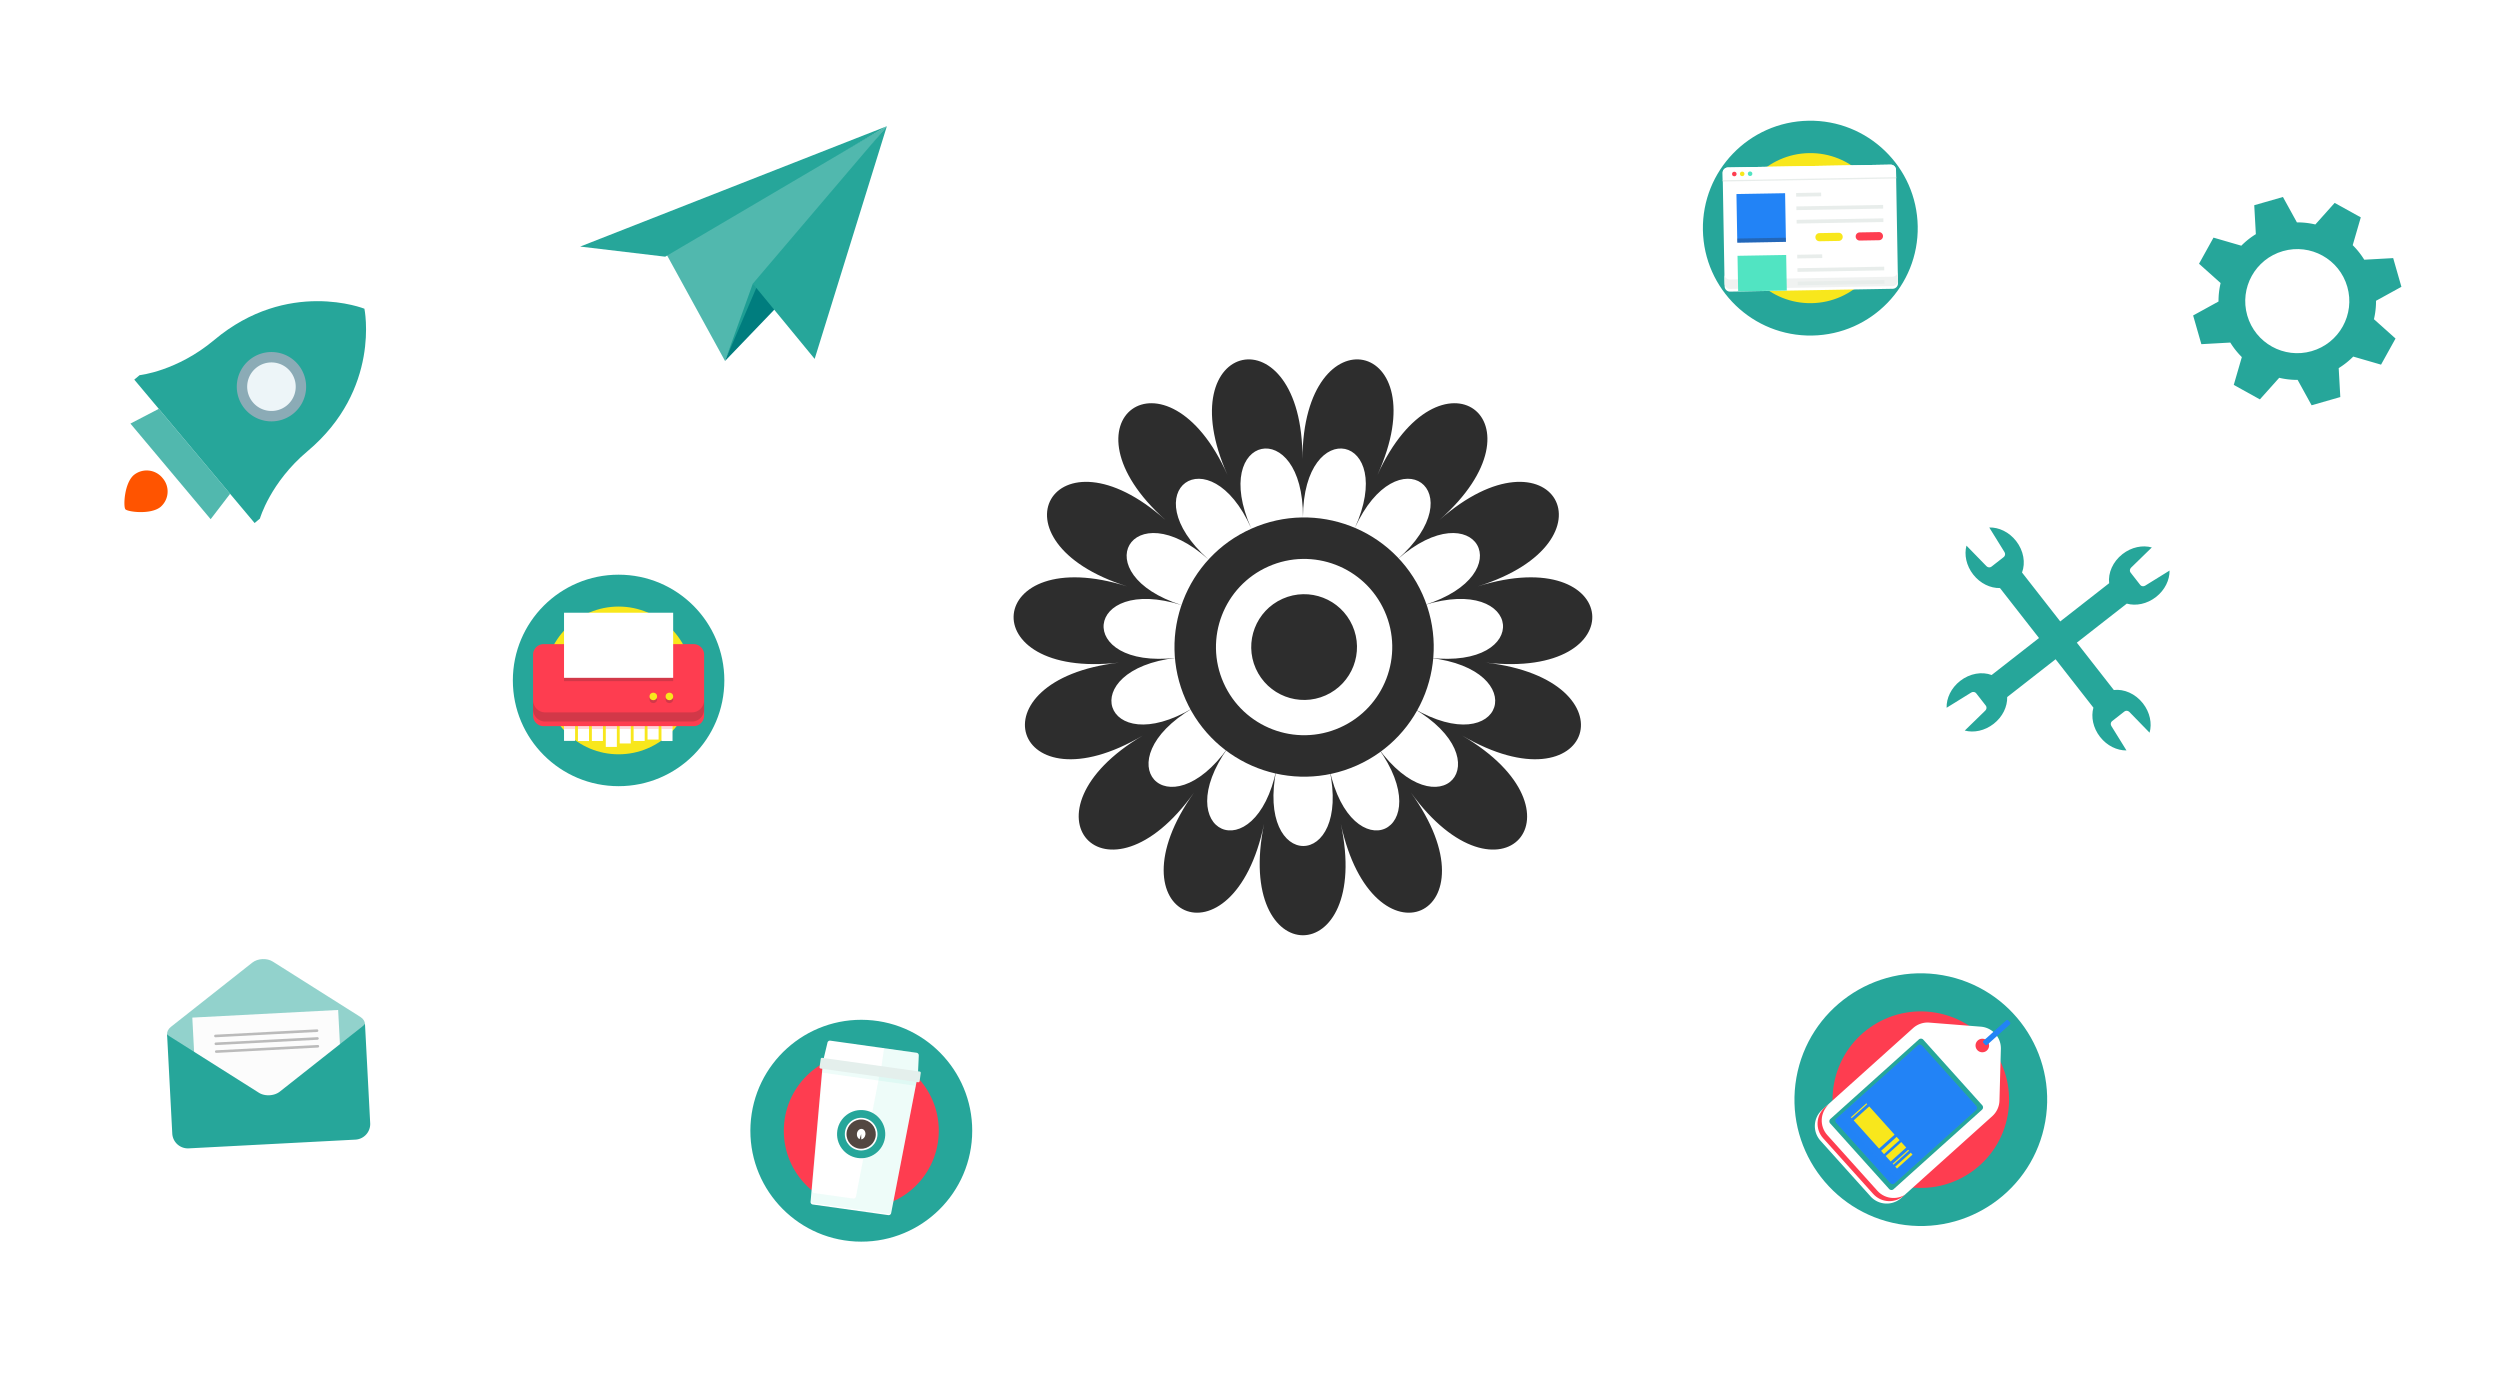 <svg version="1.1"
      xmlns="http://www.w3.org/2000/svg"
      xmlns:xlink="http://www.w3.org/1999/xlink"  id="snapshot-16816" width="1279" height="708" viewBox="0 0 1279 708"><desc>This image was made on Patterninja.com</desc><defs>
<!-- image 12591 -->
<g id="transformed-12591" data-image="12591" transform="translate(518.497, 182.924) rotate(336, 149.003, 148.166)"><g><svg version="1.1" width="298.006px" height="296.332px" viewBox="0 0 298.006 296.332"><g id="original-12591"><svg xmlns="http://www.w3.org/2000/svg" viewBox="0 0 200 199" xmlns:xlink="http://www.w3.org/1999/xlink" version="1.1" preserveAspectRatio="xMidYMid meet">
  <path fill-rule="evenodd" d="M99.818 129.663c-16.722 0-30.278-13.556-30.278-30.278s13.556-30.279 30.278-30.279c16.723 0 30.279 13.557 30.279 30.28 0 16.721-13.556 30.277-30.28 30.277zm0-74.805c-24.59 0-44.526 19.935-44.526 44.527 0 24.59 19.936 44.526 44.526 44.526 24.593 0 44.528-19.935 44.528-44.526 0-24.592-19.935-44.527-44.528-44.527z" fill="rgba(45, 45, 45, 1)" stroke="none"/>
  <path fill-rule="evenodd" d="M117.986 99.385c0 10.031-8.133 18.166-18.168 18.166-10.032 0-18.167-8.135-18.167-18.166 0-10.034 8.135-18.167 18.167-18.167 10.035 0 18.168 8.133 18.168 18.167" fill="rgba(45, 45, 45, 1)" stroke="none"/>
  <path fill-rule="evenodd" d="M137.678 120.275c30.927 18.246 8.828 42.79-12.165 13.509 20.993 29.281-9.181 42.714-16.605 7.393 7.424 35.32-25.603 35.32-18.177 0-7.426 35.32-37.599 21.888-16.608-7.393-20.99 29.281-43.09 4.737-12.162-13.51-30.927 18.247-41.134-13.164-5.619-17.289-35.515 4.125-32.063-28.722 1.902-18.076-33.965-10.646-17.452-39.25 9.087-15.743-26.54-23.507.18-42.92 14.706-10.686-14.526-32.233 17.78-39.1 17.78-3.78 0-35.32 32.307-28.453 17.782 3.78 14.525-32.233 41.245-12.82 14.707 10.686 26.538-23.507 43.053 5.097 9.088 15.743 33.965-10.646 37.418 22.2 1.901 18.076 35.517 4.125 25.31 35.536-5.617 17.29zm25.126-15.672c51.454 5.972 46.452-41.614-2.753-26.192 49.205-15.422 25.282-56.86-13.165-22.806 38.447-34.054-.265-62.179-21.308-15.48 21.043-46.699-25.76-56.648-25.76-5.476 0-51.172-46.803-41.223-25.76 5.475-21.043-46.698-59.753-18.573-21.305 15.48C14.305 21.552-9.62 62.99 39.585 78.412c-49.204-15.422-54.207 32.164-2.753 26.192-51.454 5.972-36.666 51.48 8.14 25.046-44.806 26.433-12.79 61.991 17.62 19.57-30.41 42.421 13.302 61.885 24.06 10.711-10.758 51.174 37.09 51.174 26.334 0 10.756 51.174 54.469 31.71 24.057-10.711 30.412 42.421 62.43 6.863 17.625-19.57 44.805 26.433 59.59-19.074 8.136-25.046z" fill="rgba(45, 45, 45, 1)" stroke="none"/>
</svg>
</g></svg></g></g>
<!-- /image 12591 -->

<!-- image 72938 -->
<g id="transformed-72938" data-image="72938" transform="translate(66.761, 150.711) rotate(5, 58.529, 58.529)"><g><svg version="1.1" width="117.058px" height="117.058px" viewBox="0 0 117.058 117.058"><g id="original-72938"><svg xmlns="http://www.w3.org/2000/svg" viewBox="0 0 66 66" xmlns:xlink="http://www.w3.org/1999/xlink" version="1.1" preserveAspectRatio="xMidYMid meet">
  <path fill-rule="evenodd" d="M8.251 35.121l22.628 22.628-4.95 7.778L.473 40.071z" fill="rgba(38, 166, 154, 0.8)" stroke="none"/>
  <path fill-rule="evenodd" d="M11.08 54.92a5.881 5.881 0 0 1 .174 8.311c-2.577 2.577-9.367 2.3-10.074 1.589-.707-.711-.988-7.5 1.589-10.074a5.881 5.881 0 0 1 8.311.174z" fill="rgba(255, 84, 0, 1)" stroke="none"/>
  <path fill-rule="evenodd" d="M.473 27.343l1.414-1.414s10.629-2.055 20.551-11.977C42.065-5.675 64.82 1.18 64.82 1.18s6.855 22.755-12.772 42.382c-9.922 9.922-11.977 20.551-11.977 20.551l-1.414 1.414L.473 27.343z" fill="rgba(38, 166, 154, 1)" stroke="none"/>
  <path fill-rule="evenodd" d="M47.142 18.858a10 10 0 1 1-14.142 0c3.905-3.905 10.237-3.905 14.142 0z" fill="rgba(139, 171, 182, 1)" stroke="none"/>
  <path fill-rule="evenodd" d="M45.021 20.979a7 7 0 1 1-9.9 9.899 7 7 0 0 1 9.9-9.899z" fill="rgba(237, 245, 248, 1)" stroke="none"/>
</svg>
</g></svg></g></g>
<!-- /image 72938 -->

<!-- image 46551 -->
<g id="transformed-46551" data-image="46551" transform="translate(383.376, 521.366) rotate(3, 57.104, 57.104)"><g><svg version="1.1" width="114.208px" height="114.208px" viewBox="0 0 114.208 114.208"><g id="original-46551"><svg xmlns="http://www.w3.org/2000/svg" viewBox="0 0 161 161" xmlns:xlink="http://www.w3.org/1999/xlink" version="1.1" preserveAspectRatio="xMidYMid meet">
  <circle cx="80.728" cy="80.5" r="80" fill-rule="evenodd" fill="rgba(38, 166, 154, 1)" stroke="none"/>
  <circle cx="80.728" cy="80.5" r="55.885" fill-rule="evenodd" fill="rgba(254, 61, 80, 1)" stroke="none"/>
  <path fill-rule="evenodd" d="M103.341 140.27l-54.776-4.793a1.847 1.847 0 0 1-1.685-1.906l3.573-100.026a1.847 1.847 0 0 1 2.008-1.774l65.053 5.691a1.847 1.847 0 0 1 1.669 2.096l-13.851 99.127a1.847 1.847 0 0 1-1.99 1.584z" fill="rgba(255, 255, 255, 1)" stroke="none"/>
  <path fill-rule="evenodd" d="M79.372 128.069a1.847 1.847 0 0 1-1.99 1.584l-28.092-2.457a1.847 1.847 0 0 1-1.685-1.906l3.35-93.765a1.83 1.83 0 0 0-.421 1.1L46.96 132.65a1.847 1.847 0 0 0 1.685 1.906l54.776 4.792c.98.086 1.854-.61 1.99-1.584l13.85-99.127c.06-.417-26.715-3.152-26.906-3.491l-12.984 92.922z" fill="rgba(81, 228, 194, 0.1)" stroke="none"/>
  <path fill-rule="evenodd" d="M117.362 38.204l-64.88-5.676a1.847 1.847 0 0 1-1.656-2.176l2.223-12.049a1.847 1.847 0 0 1 1.978-1.505l62.56 5.473a1.847 1.847 0 0 1 1.686 1.826l.097 12.252a1.847 1.847 0 0 1-2.008 1.855z" fill="rgba(255, 255, 255, 1)" stroke="none"/>
  <path fill-rule="evenodd" d="M117.587 22.271l-23.591-2.064-1.385 15.831 24.75 2.166a1.847 1.847 0 0 0 2.009-1.855l-.097-12.252a1.847 1.847 0 0 0-1.686-1.826z" fill="rgba(81, 228, 194, 0.1)" stroke="none"/>
  <path fill-rule="evenodd" d="M50.453 33.545l-.235 6.582 68.053 5.954.911-6.523a1.828 1.828 0 0 0-.287-1.256l-67.94-5.944a1.83 1.83 0 0 0-.502 1.187z" fill="rgba(81, 228, 194, 0.1)" stroke="none"/>
  <path fill-rule="evenodd" d="M119.86 43.439l-70.748-6.19a.924.924 0 0 1-.84-1l.52-5.935a.924.924 0 0 1 1-.84l70.748 6.19a.924.924 0 0 1 .84 1.001l-.52 5.934a.924.924 0 0 1-1 .84z" fill="rgba(228, 239, 236, 1)" stroke="none"/>
  <circle cx="80.758" cy="82.962" r="17.386" fill-rule="evenodd" fill="rgba(38, 166, 154, 1)" stroke="none"/>
  <circle cx="80.758" cy="82.962" r="11.772" fill-rule="evenodd" fill="rgba(255, 255, 255, 1)" stroke="none"/>
  <circle cx="80.758" cy="82.962" r="10.564" fill-rule="evenodd" fill="rgba(83, 71, 65, 1)" stroke="none"/>
  <path fill-rule="evenodd" d="M81.09 79.17c-1.697-.15-3.22 1.424-3.403 3.512-.16 1.834.767 3.453 2.144 3.922l.93-3.705.001-.007v.004l.002-.004-.001.007.273 3.81c1.438-.221 2.633-1.655 2.794-3.49.182-2.088-1.045-3.901-2.74-4.05z" fill="rgba(255, 255, 255, 1)" stroke="none"/>
</svg>
</g></svg></g></g>
<!-- /image 46551 -->

<!-- image 40729 -->
<g id="transformed-40729" data-image="40729" transform="translate(261.983, 293.623) rotate(0, 54.437, 54.437)"><g><svg version="1.1" width="108.874px" height="108.874px" viewBox="0 0 108.874 108.874"><g id="original-40729"><svg xmlns="http://www.w3.org/2000/svg" viewBox="0 0 161 161" xmlns:xlink="http://www.w3.org/1999/xlink" version="1.1" preserveAspectRatio="xMidYMid meet">
  <circle cx="80.578" cy="80.573" r="80" fill-rule="evenodd" fill="rgba(38, 166, 154, 1)" stroke="none"/>
  <circle cx="80.578" cy="80.573" r="55.885" fill-rule="evenodd" fill="rgba(248, 231, 28, 1)" stroke="none"/>
  <path fill-rule="evenodd" d="M39.298 114.177h8.368v12.135h-8.368z" fill="rgba(255, 255, 255, 1)" stroke="none"/>
  <path fill-rule="evenodd" d="M49.828 114.177h8.368v12.251h-8.368z" fill="rgba(255, 255, 255, 1)" stroke="none"/>
  <path fill-rule="evenodd" d="M60.359 114.177h8.368v12.202h-8.368z" fill="rgba(255, 255, 255, 1)" stroke="none"/>
  <path fill-rule="evenodd" d="M70.889 114.177h8.368v16.694h-8.368z" fill="rgba(255, 255, 255, 1)" stroke="none"/>
  <path fill-rule="evenodd" d="M81.419 114.177h8.368v14.082h-8.368z" fill="rgba(255, 255, 255, 1)" stroke="none"/>
  <path fill-rule="evenodd" d="M91.949 114.177h8.368v12.193h-8.368z" fill="rgba(255, 255, 255, 1)" stroke="none"/>
  <path fill-rule="evenodd" d="M102.48 114.177h8.368v11.137h-8.368z" fill="rgba(255, 255, 255, 1)" stroke="none"/>
  <path fill-rule="evenodd" d="M113.01 114.177h8.368v12.244h-8.368z" fill="rgba(255, 255, 255, 1)" stroke="none"/>
  <path fill-rule="evenodd" d="M137.288 115.167H23.868a8 8 0 0 1-8-8V61.103a8 8 0 0 1 8-8h113.42a8 8 0 0 1 8 8v46.064a8 8 0 0 1-8 8z" fill="rgba(254, 61, 80, 1)" stroke="none"/>
  <path fill-rule="evenodd" d="M145.288 90.85v4.631a9.264 9.264 0 0 1-9.264 9.264H25.132a9.264 9.264 0 0 1-9.264-9.264v6.948a9.264 9.264 0 0 0 9.264 9.264h110.892a9.264 9.264 0 0 0 9.264-9.264V89.691v1.16z" fill="rgba(37, 37, 40, 0.2)" stroke="none"/>
  <path fill-rule="evenodd" d="M39.298 29.352h82.56v49.262h-82.56z" fill="rgba(255, 255, 255, 1)" stroke="none"/>
  <path fill-rule="evenodd" d="M39.298 78.633h82.56v2.475h-82.56z" fill="rgba(37, 37, 40, 0.2)" stroke="none"/>
  <path fill-rule="evenodd" d="M39.298 115.158h8.37v2.138h-8.37z" fill="rgba(254, 61, 80, 0.2)" stroke="none"/>
  <path fill-rule="evenodd" d="M49.827 115.158h8.37v2.138h-8.37z" fill="rgba(254, 61, 80, 0.2)" stroke="none"/>
  <path fill-rule="evenodd" d="M60.358 115.158h8.37v2.138h-8.37z" fill="rgba(254, 61, 80, 0.2)" stroke="none"/>
  <path fill-rule="evenodd" d="M70.888 115.158h8.37v2.138h-8.37z" fill="rgba(254, 61, 80, 0.2)" stroke="none"/>
  <path fill-rule="evenodd" d="M81.418 115.158h8.37v2.138h-8.37z" fill="rgba(254, 61, 80, 0.2)" stroke="none"/>
  <path fill-rule="evenodd" d="M91.949 115.158h8.37v2.138h-8.37z" fill="rgba(254, 61, 80, 0.2)" stroke="none"/>
  <path fill-rule="evenodd" d="M102.479 115.158h8.37v2.138h-8.37z" fill="rgba(254, 61, 80, 0.2)" stroke="none"/>
  <path fill-rule="evenodd" d="M113.01 115.158h8.37v2.138h-8.37z" fill="rgba(254, 61, 80, 0.2)" stroke="none"/>
  <circle cx="119.006" cy="94.867" r="2.852" fill-rule="evenodd" fill="rgba(37, 37, 40, 0.2)" stroke="none"/>
  <circle cx="119.006" cy="92.684" r="2.852" fill-rule="evenodd" fill="rgba(248, 231, 28, 1)" stroke="none"/>
  <circle cx="106.847" cy="94.867" r="2.852" fill-rule="evenodd" fill="rgba(37, 37, 40, 0.2)" stroke="none"/>
  <circle cx="106.847" cy="92.684" r="2.852" fill-rule="evenodd" fill="rgba(248, 231, 28, 1)" stroke="none"/>
</svg>
</g></svg></g></g>
<!-- /image 40729 -->

<!-- image 89206 -->
<g id="transformed-89206" data-image="89206" transform="translate(86.003, 490.492) rotate(357, 50.697, 47.478)"><g><svg version="1.1" width="101.394px" height="94.957px" viewBox="0 0 101.394 94.957"><g id="original-89206"><svg xmlns="http://www.w3.org/2000/svg" viewBox="0 0 76 71" xmlns:xlink="http://www.w3.org/1999/xlink" version="1.1" preserveAspectRatio="xMidYMid meet">
  <path fill-rule="evenodd" d="M41.938 1.156l32.429 22.95c2.175 1.54 2.18 4.03 0 5.574L41.938 52.63c-2.175 1.54-5.696 1.543-7.876 0L1.633 29.68c-2.175-1.54-2.18-4.031 0-5.574l32.429-22.95c2.175-1.54 5.696-1.543 7.876 0z" fill="rgba(38, 166, 154, 0.5)" stroke="none"/>
  <path fill-rule="evenodd" d="M10 21h56v40H10z" fill="rgba(252, 252, 252, 1)" stroke="none"/>
  <path fill-rule="evenodd" d="M18.5 34h39a.5.5 0 1 1 0 1h-39a.5.5 0 1 1 0-1z" fill="rgba(187, 187, 187, 1)" stroke="none"/>
  <path fill-rule="evenodd" d="M18.5 31h39a.5.5 0 1 1 0 1h-39a.5.5 0 1 1 0-1z" fill="rgba(187, 187, 187, 1)" stroke="none"/>
  <path fill-rule="evenodd" d="M18.5 28h39a.5.5 0 1 1 0 1h-39a.5.5 0 1 1 0-1z" fill="rgba(187, 187, 187, 1)" stroke="none"/>
  <path fill-rule="evenodd" d="M.002 26.837a6.134 6.134 0 0 0-.002.17v37.987A6 6 0 0 0 5.995 71h64.01A6 6 0 0 0 76 64.994V27.006c0-.056 0-.113-.002-.17-.252.321-.57.623-.955.896L42.011 51.109c-2.215 1.567-5.801 1.571-8.022 0L.957 27.732a4.523 4.523 0 0 1-.955-.895z" fill="rgba(38, 166, 154, 1)" stroke="none"/>
  <path fill-rule="evenodd" d="M52.393 47.393a1 1 0 0 1 1.415 0l17.8 17.8a1 1 0 1 1-1.415 1.415l-17.8-17.8a1 1 0 0 1 0-1.415z" fill="rgba(38, 166, 154, 1)" stroke="none"/>
  <path fill-rule="evenodd" d="M23.607 47.393a1 1 0 0 1 0 1.415l-17.8 17.8a1 1 0 1 1-1.415-1.415l17.8-17.8a1 1 0 0 1 1.415 0z" fill="rgba(38, 166, 154, 1)" stroke="none"/>
</svg>
</g></svg></g></g>
<!-- /image 89206 -->

<!-- image 07222 -->
<g id="transformed-07222" data-image="07222" transform="translate(297.227, 59.109) rotate(4, 76.183, 62.791)"><g><svg version="1.1" width="152.367px" height="125.583px" viewBox="0 0 152.367 125.583"><g id="original-07222"><svg xmlns="http://www.w3.org/2000/svg" viewBox="0 0 80 66" xmlns:xlink="http://www.w3.org/1999/xlink" version="1.1" preserveAspectRatio="xMidYMid meet">
  <path fill-rule="evenodd" d="M55 49.22L41 66l6-21.254z" fill="rgba(0, 125, 126, 1)" stroke="none"/>
  <path fill-rule="evenodd" d="M80 0L65 63.763 47 44.746z" fill="rgba(38, 166, 154, 1)" stroke="none"/>
  <path fill-rule="evenodd" d="M80 0L48 45.864 41 66 23 38.034z" fill="rgba(38, 166, 154, 0.8)" stroke="none"/>
  <path fill-rule="evenodd" d="M80 0L23 39.153 0 38.034z" fill="rgba(38, 166, 154, 1)" stroke="none"/>
</svg>
</g></svg></g></g>
<!-- /image 07222 -->

<!-- image 74832 -->
<g id="transformed-74832" data-image="74832" transform="translate(917.405, 497.275) rotate(10, 65.045, 65.045)"><g><svg version="1.1" width="130.09px" height="130.09px" viewBox="0 0 130.09 130.09"><g id="original-74832"><svg xmlns="http://www.w3.org/2000/svg" viewBox="0 0 161 161" xmlns:xlink="http://www.w3.org/1999/xlink" version="1.1" preserveAspectRatio="xMidYMid meet">
  <circle cx="80.849" cy="80.774" r="80" fill-rule="evenodd" fill="rgba(38, 166, 154, 1)" stroke="none"/>
  <circle cx="80.849" cy="80.774" r="55.885" fill-rule="evenodd" fill="rgba(254, 61, 80, 1)" stroke="none"/>
  <path fill-rule="evenodd" d="M129.992 72.724l-4.794-32.351c-1.073-7.26-7.641-12.402-14.956-11.707L77.696 31.79a13.777 13.777 0 0 0-9.545 5.223l-47.747 61c-4.696 5.999-3.631 14.668 2.359 19.356l37.34 29.227c5.999 4.696 14.66 3.64 19.356-2.359l47.747-61a13.81 13.81 0 0 0 2.786-10.513zM110.6 43.625a4.286 4.286 0 1 1 5.284-6.75 4.286 4.286 0 0 1-5.284 6.75z" fill="rgba(255, 255, 255, 1)" stroke="none"/>
  <path fill-rule="evenodd" d="M70.893 139.942l-43.954-34.404a2 2 0 0 1-.342-2.808l46.402-59.282a2 2 0 0 1 2.808-.342L119.76 77.51a2 2 0 0 1 .343 2.807L73.7 139.6a2 2 0 0 1-2.807.342z" fill="rgba(38, 166, 154, 1)" stroke="none"/>
  <path fill-rule="evenodd" d="M70.961 136.09l-40.3-31.544a2 2 0 0 1-.341-2.807l42.61-54.44a2 2 0 0 1 2.808-.341l40.3 31.543a2 2 0 0 1 .342 2.808l-42.611 54.439a2 2 0 0 1-2.808.342z" fill="rgba(34, 131, 246, 1)" stroke="none"/>
  <path fill-rule="evenodd" d="M73.53 132.436l-39.938-31.26a2.23 2.23 0 0 1-.381-3.131l-2.75 3.512a2.23 2.23 0 0 0 .382 3.131l39.937 31.26a2.23 2.23 0 0 0 3.13-.382l2.75-3.512a2.23 2.23 0 0 1-3.13.382z" fill="rgba(34, 131, 246, 0.2)" stroke="none"/>
  <path fill-rule="evenodd" d="M63.769 142.358l-37.34-29.227c-5.99-4.689-7.055-13.358-2.36-19.356l-2.25 2.428c-4.694 6-3.63 14.668 2.36 19.356l37.34 29.228c6 4.695 14.66 3.64 19.356-2.36l2.25-2.428c-4.696 5.999-13.358 7.054-19.356 2.36z" fill="rgba(254, 61, 80, 1)" stroke="none"/>
  <path fill-rule="evenodd" d="M60.197 115.885l-18.939-14.824 8.145-10.406 18.939 14.825z" fill="rgba(248, 231, 28, 1)" stroke="none"/>
  <path fill-rule="evenodd" d="M63.893 118.777l-2.195-1.717 8.145-10.406 2.195 1.718z" fill="rgba(248, 231, 28, 1)" stroke="none"/>
  <path fill-rule="evenodd" d="M70.937 124.291l-.58-.453 8.145-10.406.58.454z" fill="rgba(248, 231, 28, 1)" stroke="none"/>
  <path fill-rule="evenodd" d="M39.763 99.89l-.58-.454 8.145-10.405.58.453z" fill="rgba(248, 231, 28, 1)" stroke="none"/>
  <path fill-rule="evenodd" d="M73.564 126.348l-1.297-1.015 8.145-10.406 1.297 1.016z" fill="rgba(248, 231, 28, 1)" stroke="none"/>
  <path fill-rule="evenodd" d="M68.858 122.663l-3.696-2.892 8.145-10.406 3.696 2.893z" fill="rgba(248, 231, 28, 1)" stroke="none"/>
  <path fill-rule="evenodd" d="M127.926 22.688l-1.166-.912a1 1 0 0 0-1.404.17l-11.864 15.158a1 1 0 0 0 .171 1.404l1.166.912a1 1 0 0 0 1.404-.17l11.864-15.158a1 1 0 0 0-.171-1.404z" fill="rgba(34, 131, 246, 1)" stroke="none"/>
  <path fill-rule="evenodd" d="M117.738 37.32l-1.416 1.81a1.145 1.145 0 0 1-1.613.197l-.932-.73a1.152 1.152 0 0 1-.197-1.613l1.417-1.81a1.152 1.152 0 0 0 .196 1.613l.932.73a1.145 1.145 0 0 0 1.613-.197z" fill="rgba(34, 131, 246, 0.2)" stroke="none"/>
</svg>
</g></svg></g></g>
<!-- /image 74832 -->

<!-- image 16389 -->
<g id="transformed-16389" data-image="16389" transform="translate(1122.041, 100.811) rotate(344, 53.249, 53.249)"><g><svg version="1.1" width="106.498px" height="106.498px" viewBox="0 0 106.498 106.498"><g id="original-16389"><svg xmlns="http://www.w3.org/2000/svg" viewBox="0 0 68 68" xmlns:xlink="http://www.w3.org/1999/xlink" version="1.1" preserveAspectRatio="xMidYMid meet">
  <path fill-rule="evenodd" d="M67.988 38.877v-9.754l-9.23-2.1a25.557 25.557 0 0 0-2.316-5.6l5.04-8.009-6.9-6.9-8.008 5.04a25.471 25.471 0 0 0-5.6-2.317l-2.1-9.229H29.12l-2.1 9.229a25.491 25.491 0 0 0-5.6 2.317l-8.009-5.04-6.9 6.9 5.04 8.009a25.557 25.557 0 0 0-2.316 5.6l-9.23 2.1v9.754l9.23 2.1a25.557 25.557 0 0 0 2.316 5.6l-5.04 8.009 6.9 6.9 8.009-5.04a25.491 25.491 0 0 0 5.6 2.317l2.1 9.229h9.754l2.1-9.229a25.471 25.471 0 0 0 5.6-2.317l8.008 5.04 6.9-6.9-5.04-8.009a25.557 25.557 0 0 0 2.316-5.6l9.23-2.1z" fill="rgba(38, 166, 154, 1)" stroke="none"/>
  <circle cx="34" cy="34" r="17" fill-rule="evenodd" fill="rgba(255, 255, 255, 1)" stroke="none"/>
</svg>
</g></svg></g></g>
<!-- /image 16389 -->

<!-- image 67217 -->
<g id="transformed-67217" data-image="67217" transform="translate(999.319, 274.35) rotate(7, 53.451, 52.56)"><g><svg version="1.1" width="106.902px" height="105.121px" viewBox="0 0 106.902 105.121"><g id="original-67217"><svg xmlns="http://www.w3.org/2000/svg" viewBox="0 0 62 61" xmlns:xlink="http://www.w3.org/1999/xlink" version="1.1" preserveAspectRatio="xMidYMid meet">
  <path fill-rule="evenodd" d="M31.081 25.234l13.03-13.03c-.72-2.954.28-6.466 2.882-9.068C49.401.73 52.588-.307 55.393.122l-5.388 6.712c-.352.438-.337 1.088.03 1.455l3.313 3.313c.375.375 1.019.381 1.455.03l6.652-5.339c.38 2.773-.662 5.901-3.033 8.272-2.4 2.401-5.578 3.438-8.376 3.018L36.738 30.891l12.616 12.615c2.955-.72 6.467.281 9.068 2.883 2.408 2.407 3.444 5.595 3.014 8.4L54.725 49.4c-.439-.352-1.089-.336-1.456.031l-3.312 3.312c-.375.375-.382 1.02-.031 1.456l5.34 6.651c-2.774.38-5.902-.661-8.273-3.033-2.4-2.4-3.438-5.577-3.018-8.376L31.081 36.548 18.188 49.44c.42 2.799-.617 5.976-3.018 8.376-2.371 2.372-5.5 3.413-8.272 3.033l5.34-6.651c.35-.437.343-1.08-.032-1.456L8.894 49.43c-.367-.367-1.017-.383-1.456-.03L.726 54.787c-.429-2.804.607-5.992 3.015-8.4 2.601-2.6 6.113-3.601 9.068-2.882L25.425 30.89 12.117 17.582c-2.798.42-5.975-.617-8.376-3.018C1.37 12.195.329 9.066.708 6.293l6.652 5.34c.436.35 1.08.344 1.455-.031l3.312-3.313c.368-.367.383-1.017.031-1.455L6.77.122c2.805-.43 5.992.607 8.4 3.014 2.601 2.602 3.602 6.114 2.882 9.069l13.03 13.029z" fill="rgba(38, 166, 154, 1)" stroke="none"/>
</svg>
</g></svg></g></g>
<!-- /image 67217 -->

<!-- image 08406 -->
<g id="transformed-08406" data-image="08406" transform="translate(870.798, 61.238) rotate(359, 55.302, 55.302)"><g><svg version="1.1" width="110.604px" height="110.604px" viewBox="0 0 110.604 110.604"><g id="original-08406"><svg xmlns="http://www.w3.org/2000/svg" viewBox="0 0 161 161" xmlns:xlink="http://www.w3.org/1999/xlink" version="1.1" preserveAspectRatio="xMidYMid meet">
  <circle cx="80.576" cy="80.756" r="80" fill-rule="evenodd" fill="rgba(38, 166, 154, 1)" stroke="none"/>
  <circle cx="80.576" cy="80.756" r="55.885" fill-rule="evenodd" fill="rgba(248, 231, 28, 1)" stroke="none"/>
  <path fill-rule="evenodd" d="M141.135 126.983H20.017a4 4 0 0 1-4-4V38.53a4 4 0 0 1 4-4h121.118a4 4 0 0 1 4 4v84.454a4 4 0 0 1-4 4z" fill="rgba(255, 255, 255, 1)" stroke="none"/>
  <path fill-rule="evenodd" d="M145.138 113.984v7c0 2.21-1.79 4-4 4H20.018c-2.21 0-4-1.79-4-4v-7c0 2.21 1.79 4 4 4h121.12c2.21 0 4-1.79 4-4z" fill="rgba(240, 242, 241, 1)" stroke="none"/>
  <path fill-rule="evenodd" d="M145.138 38.524v5.89H16.018v-5.89c0-2.2 1.79-4 4-4h121.12c2.21 0 4 1.8 4 4z" fill="rgba(255, 255, 255, 1)" stroke="none"/>
  <path fill-rule="evenodd" d="M26.018 100.414h36.237v26.496H26.018z" fill="rgba(81, 228, 194, 1)" stroke="none"/>
  <circle cx="24.691" cy="39.469" r="1.695" fill-rule="evenodd" fill="rgba(254, 61, 80, 1)" stroke="none"/>
  <circle cx="30.566" cy="39.469" r="1.695" fill-rule="evenodd" fill="rgba(248, 231, 28, 1)" stroke="none"/>
  <circle cx="36.441" cy="39.469" r="1.695" fill-rule="evenodd" fill="rgba(81, 228, 194, 1)" stroke="none"/>
  <path fill-rule="evenodd" d="M16.018 44.414h129.117" fill="rgba(0, 0, 0, 1)" stroke="rgba(232, 237, 235, 1)"/>
  <path fill-rule="evenodd" d="M70.463 54.414h18.625v2.75H70.463z" fill="rgba(232, 237, 235, 1)" stroke="none"/>
  <path fill-rule="evenodd" d="M70.463 64.414h64.625v2.75H70.463z" fill="rgba(232, 237, 235, 1)" stroke="none"/>
  <path fill-rule="evenodd" d="M70.463 74.414h64.625v2.75H70.463z" fill="rgba(232, 237, 235, 1)" stroke="none"/>
  <path fill-rule="evenodd" d="M70.463 100.414h18.625v2.75H70.463z" fill="rgba(232, 237, 235, 1)" stroke="none"/>
  <path fill-rule="evenodd" d="M70.463 110.414h64.625v2.75H70.463z" fill="rgba(232, 237, 235, 1)" stroke="none"/>
  <path fill-rule="evenodd" d="M70.463 120.414h64.625v2.75H70.463z" fill="rgba(232, 237, 235, 1)" stroke="none"/>
  <path fill-rule="evenodd" d="M26.018 54.414h36.237v36.237H26.018z" fill="rgba(34, 131, 246, 1)" stroke="none"/>
  <path fill-rule="evenodd" d="M26.018 87.56h36.237v3.091H26.018z" fill="rgba(37, 37, 40, 0.3)" stroke="none"/>
  <path fill-rule="evenodd" d="M101.588 84.58H87.255a3 3 0 0 0-3 3v.07a3 3 0 0 0 3 3h14.333a3 3 0 0 0 3-3v-.07a3 3 0 0 0-3-3z" fill="rgba(248, 231, 28, 1)" stroke="none"/>
  <path fill-rule="evenodd" d="M131.588 84.58h-14.333a3 3 0 0 0-3 3v.07a3 3 0 0 0 3 3h14.333a3 3 0 0 0 3-3v-.07a3 3 0 0 0-3-3z" fill="rgba(254, 61, 80, 1)" stroke="none"/>
</svg>
</g></svg></g></g>
<!-- /image 08406 -->
</defs><rect x="0" y="0" width="1279" height="708" fill="rgba(255, 255, 255, 1)"></rect><use xlink:href="#transformed-12591" transform="translate(-1279, -708)"></use><use xlink:href="#transformed-12591" transform="translate(0, -708)"></use><use xlink:href="#transformed-12591" transform="translate(1279, -708)"></use><use xlink:href="#transformed-12591" transform="translate(-1279, 0)"></use><use xlink:href="#transformed-12591" transform="translate(0, 0)"></use><use xlink:href="#transformed-12591" transform="translate(1279, 0)"></use><use xlink:href="#transformed-12591" transform="translate(-1279, 708)"></use><use xlink:href="#transformed-12591" transform="translate(0, 708)"></use><use xlink:href="#transformed-12591" transform="translate(1279, 708)"></use><use xlink:href="#transformed-72938" transform="translate(-1279, -708)"></use><use xlink:href="#transformed-72938" transform="translate(0, -708)"></use><use xlink:href="#transformed-72938" transform="translate(1279, -708)"></use><use xlink:href="#transformed-72938" transform="translate(-1279, 0)"></use><use xlink:href="#transformed-72938" transform="translate(0, 0)"></use><use xlink:href="#transformed-72938" transform="translate(1279, 0)"></use><use xlink:href="#transformed-72938" transform="translate(-1279, 708)"></use><use xlink:href="#transformed-72938" transform="translate(0, 708)"></use><use xlink:href="#transformed-72938" transform="translate(1279, 708)"></use><use xlink:href="#transformed-46551" transform="translate(-1279, -708)"></use><use xlink:href="#transformed-46551" transform="translate(0, -708)"></use><use xlink:href="#transformed-46551" transform="translate(1279, -708)"></use><use xlink:href="#transformed-46551" transform="translate(-1279, 0)"></use><use xlink:href="#transformed-46551" transform="translate(0, 0)"></use><use xlink:href="#transformed-46551" transform="translate(1279, 0)"></use><use xlink:href="#transformed-46551" transform="translate(-1279, 708)"></use><use xlink:href="#transformed-46551" transform="translate(0, 708)"></use><use xlink:href="#transformed-46551" transform="translate(1279, 708)"></use><use xlink:href="#transformed-40729" transform="translate(-1279, -708)"></use><use xlink:href="#transformed-40729" transform="translate(0, -708)"></use><use xlink:href="#transformed-40729" transform="translate(1279, -708)"></use><use xlink:href="#transformed-40729" transform="translate(-1279, 0)"></use><use xlink:href="#transformed-40729" transform="translate(0, 0)"></use><use xlink:href="#transformed-40729" transform="translate(1279, 0)"></use><use xlink:href="#transformed-40729" transform="translate(-1279, 708)"></use><use xlink:href="#transformed-40729" transform="translate(0, 708)"></use><use xlink:href="#transformed-40729" transform="translate(1279, 708)"></use><use xlink:href="#transformed-89206" transform="translate(-1279, -708)"></use><use xlink:href="#transformed-89206" transform="translate(0, -708)"></use><use xlink:href="#transformed-89206" transform="translate(1279, -708)"></use><use xlink:href="#transformed-89206" transform="translate(-1279, 0)"></use><use xlink:href="#transformed-89206" transform="translate(0, 0)"></use><use xlink:href="#transformed-89206" transform="translate(1279, 0)"></use><use xlink:href="#transformed-89206" transform="translate(-1279, 708)"></use><use xlink:href="#transformed-89206" transform="translate(0, 708)"></use><use xlink:href="#transformed-89206" transform="translate(1279, 708)"></use><use xlink:href="#transformed-07222" transform="translate(-1279, -708)"></use><use xlink:href="#transformed-07222" transform="translate(0, -708)"></use><use xlink:href="#transformed-07222" transform="translate(1279, -708)"></use><use xlink:href="#transformed-07222" transform="translate(-1279, 0)"></use><use xlink:href="#transformed-07222" transform="translate(0, 0)"></use><use xlink:href="#transformed-07222" transform="translate(1279, 0)"></use><use xlink:href="#transformed-07222" transform="translate(-1279, 708)"></use><use xlink:href="#transformed-07222" transform="translate(0, 708)"></use><use xlink:href="#transformed-07222" transform="translate(1279, 708)"></use><use xlink:href="#transformed-74832" transform="translate(-1279, -708)"></use><use xlink:href="#transformed-74832" transform="translate(0, -708)"></use><use xlink:href="#transformed-74832" transform="translate(1279, -708)"></use><use xlink:href="#transformed-74832" transform="translate(-1279, 0)"></use><use xlink:href="#transformed-74832" transform="translate(0, 0)"></use><use xlink:href="#transformed-74832" transform="translate(1279, 0)"></use><use xlink:href="#transformed-74832" transform="translate(-1279, 708)"></use><use xlink:href="#transformed-74832" transform="translate(0, 708)"></use><use xlink:href="#transformed-74832" transform="translate(1279, 708)"></use><use xlink:href="#transformed-16389" transform="translate(-1279, -708)"></use><use xlink:href="#transformed-16389" transform="translate(0, -708)"></use><use xlink:href="#transformed-16389" transform="translate(1279, -708)"></use><use xlink:href="#transformed-16389" transform="translate(-1279, 0)"></use><use xlink:href="#transformed-16389" transform="translate(0, 0)"></use><use xlink:href="#transformed-16389" transform="translate(1279, 0)"></use><use xlink:href="#transformed-16389" transform="translate(-1279, 708)"></use><use xlink:href="#transformed-16389" transform="translate(0, 708)"></use><use xlink:href="#transformed-16389" transform="translate(1279, 708)"></use><use xlink:href="#transformed-67217" transform="translate(-1279, -708)"></use><use xlink:href="#transformed-67217" transform="translate(0, -708)"></use><use xlink:href="#transformed-67217" transform="translate(1279, -708)"></use><use xlink:href="#transformed-67217" transform="translate(-1279, 0)"></use><use xlink:href="#transformed-67217" transform="translate(0, 0)"></use><use xlink:href="#transformed-67217" transform="translate(1279, 0)"></use><use xlink:href="#transformed-67217" transform="translate(-1279, 708)"></use><use xlink:href="#transformed-67217" transform="translate(0, 708)"></use><use xlink:href="#transformed-67217" transform="translate(1279, 708)"></use><use xlink:href="#transformed-08406" transform="translate(-1279, -708)"></use><use xlink:href="#transformed-08406" transform="translate(0, -708)"></use><use xlink:href="#transformed-08406" transform="translate(1279, -708)"></use><use xlink:href="#transformed-08406" transform="translate(-1279, 0)"></use><use xlink:href="#transformed-08406" transform="translate(0, 0)"></use><use xlink:href="#transformed-08406" transform="translate(1279, 0)"></use><use xlink:href="#transformed-08406" transform="translate(-1279, 708)"></use><use xlink:href="#transformed-08406" transform="translate(0, 708)"></use><use xlink:href="#transformed-08406" transform="translate(1279, 708)"></use></svg>